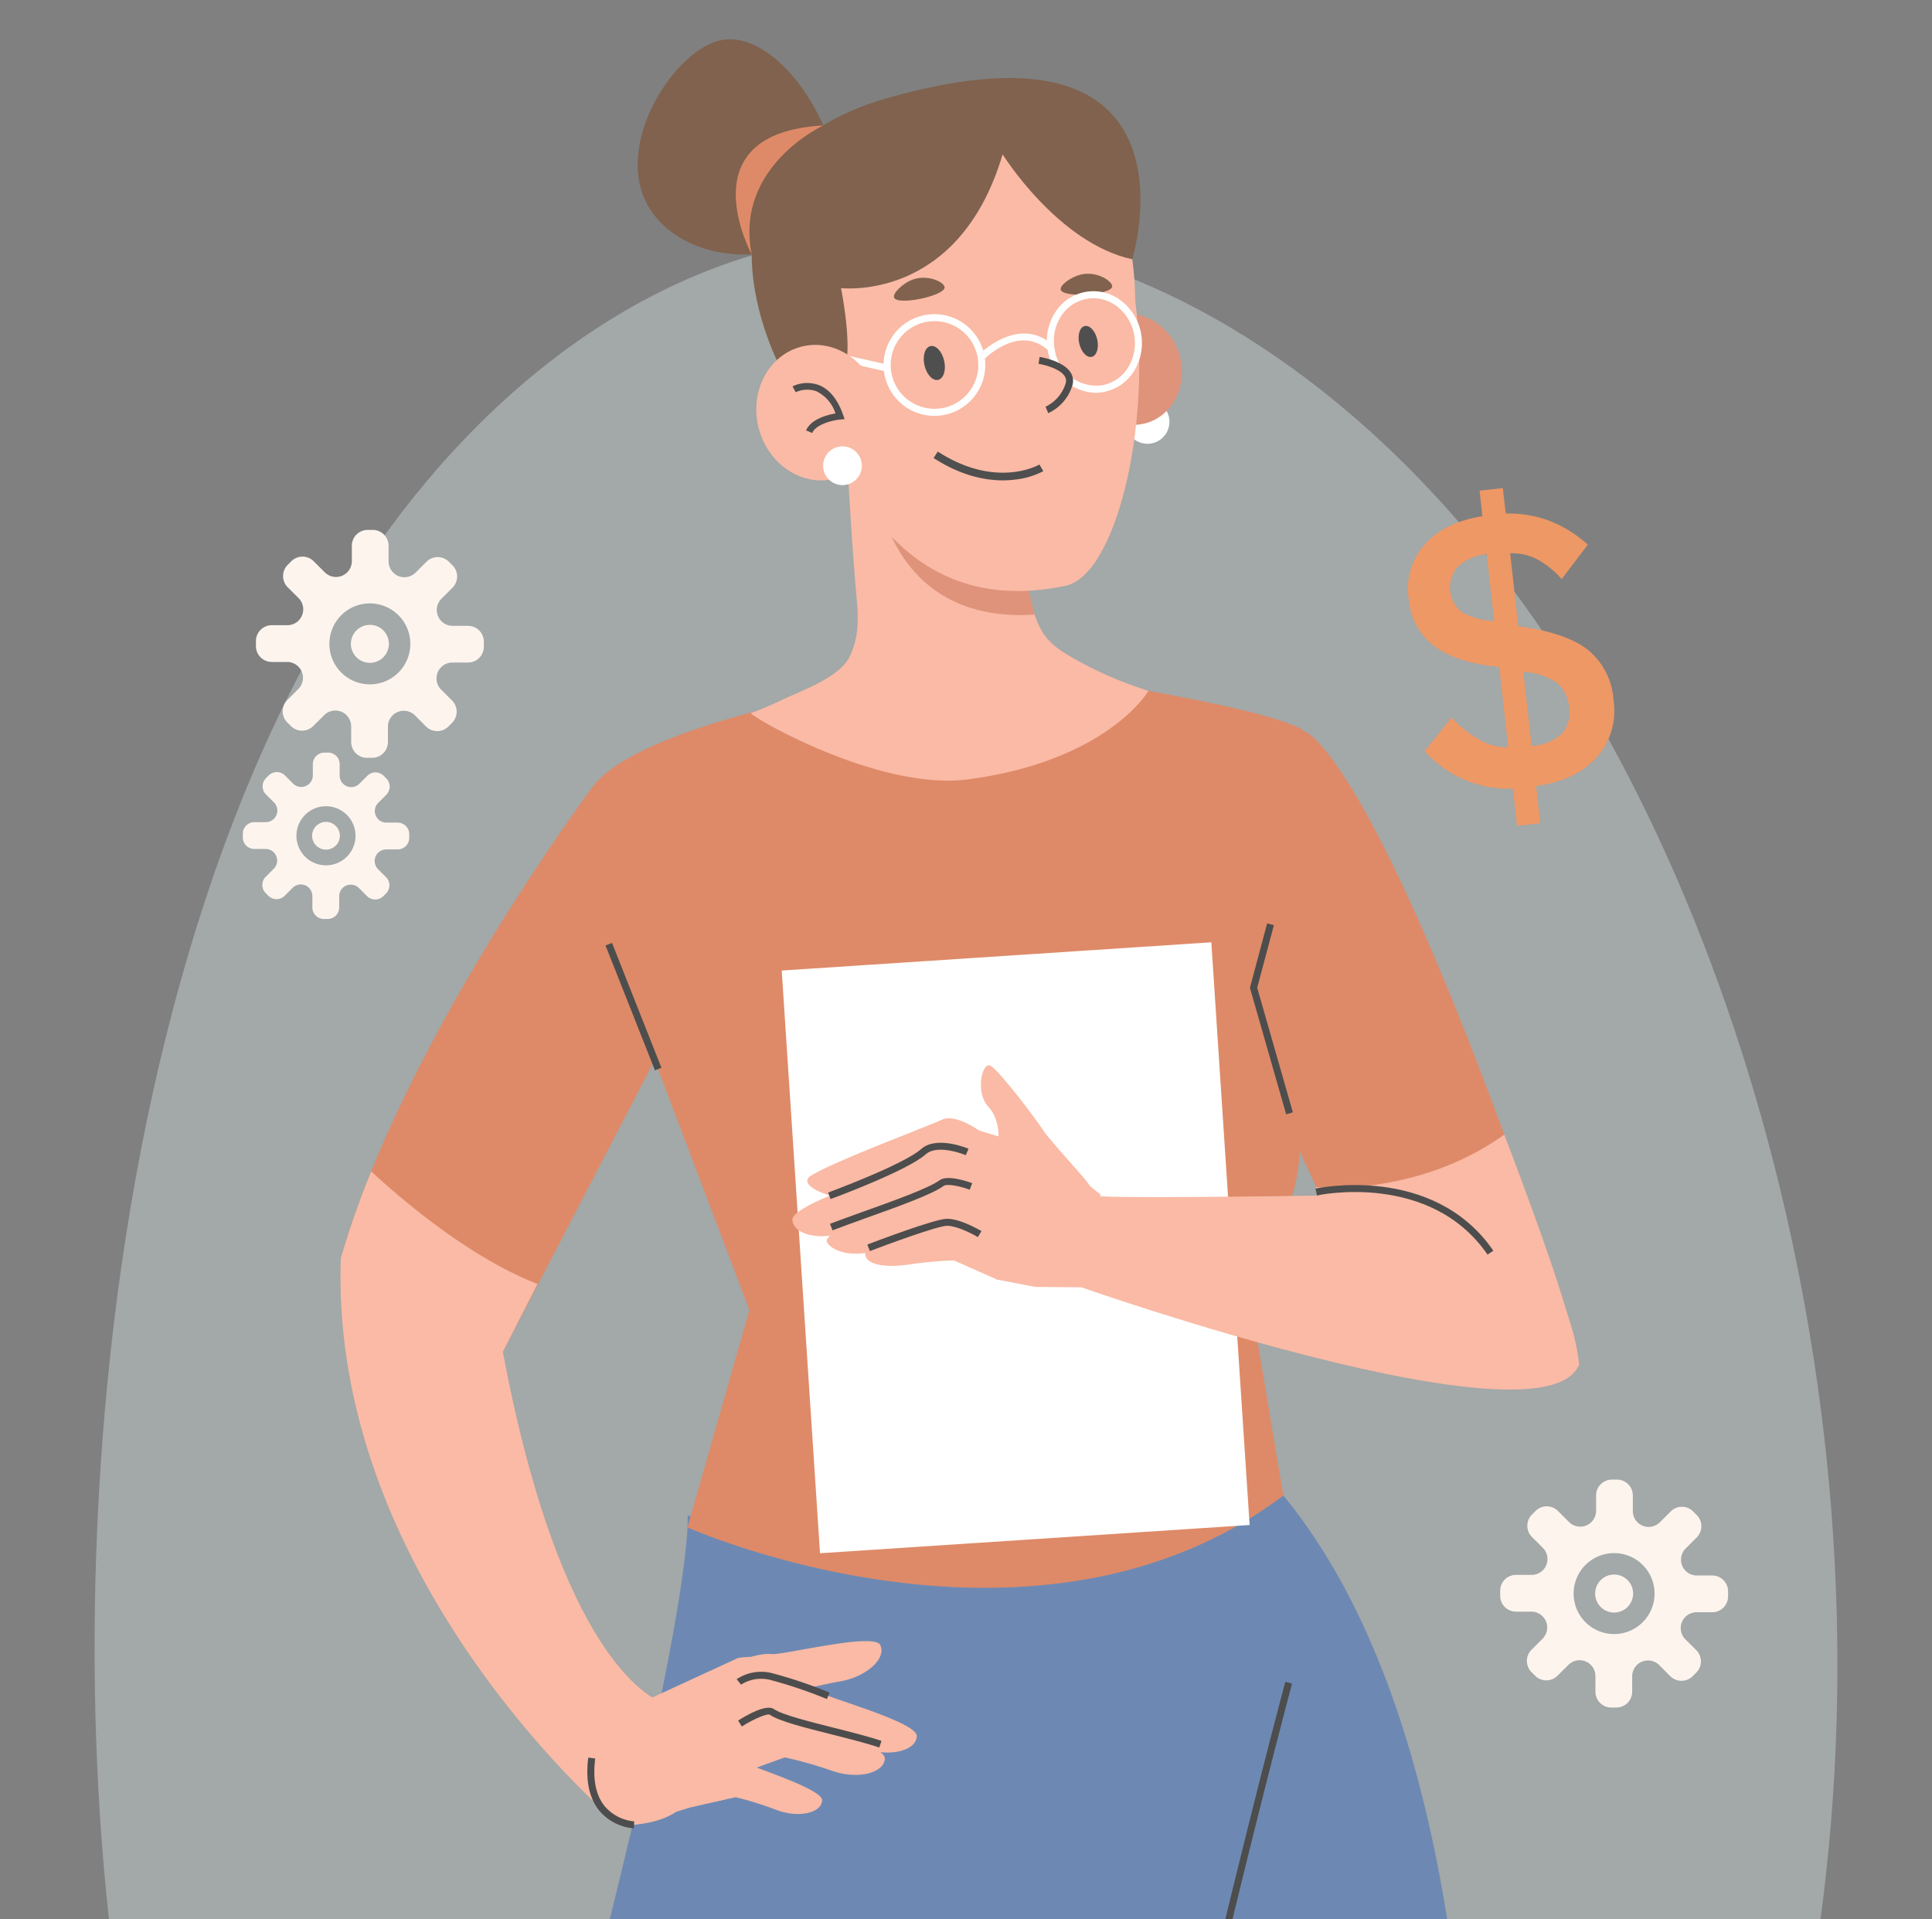 <svg xmlns="http://www.w3.org/2000/svg" xmlns:xlink="http://www.w3.org/1999/xlink" width="295" height="293" viewBox="0 0 295 293">
  <rect x="0" y="0" width="295" height="293" fill="#808080" stroke="none"/>
  <defs>
    <clipPath id="clip-path">
      <rect id="Rectángulo_415636" data-name="Rectángulo 415636" width="295" height="293" transform="translate(180 698)" fill="#fff" stroke="#707070" stroke-width="1" opacity="0.62"/>
    </clipPath>
  </defs>
  <g id="Enmascarar_grupo_1098824" data-name="Enmascarar grupo 1098824" transform="translate(-180 -698)" clip-path="url(#clip-path)">
    <g id="Grupo_1182468" data-name="Grupo 1182468" transform="translate(0.442)">
      <g id="Grupo_1182437" data-name="Grupo 1182437" transform="translate(1614.414 -582.133)">
        <path id="Trazado_1042193" data-name="Trazado 1042193" d="M566.867,471.479c33.744,68.65,89.26,73.608,98.671,74.18,46.819,2.848,111.34-32.386,134.879-126.458,21.284-85.058-1.693-175.235-38.019-227.484-38.4-55.236-99.708-79.554-151.173-38.856-64.472,50.983-75.992,174.328-65.176,247.972C551.8,440.023,563.944,465.531,566.867,471.479Z" transform="translate(-1962.886 1183.099)" fill="#e4f2f4" opacity="0.35"/>
        <g id="Grupo_1182436" data-name="Grupo 1182436" transform="translate(-1382.87 1286.133)">
          <path id="Trazado_1042325" data-name="Trazado 1042325" d="M637.866,168.169s8.5,1.253,30.725,61.683c0,0,4.086,18.968-21,24.478L621,197.355Z" transform="translate(-490.886 -62.609)" fill="#de8a68"/>
          <path id="Trazado_1042326" data-name="Trazado 1042326" d="M631.443,372.959s-9.687,12.469-6.4,18.763,17.71,22.565,17.917,28.477-.262,9.539,8.077,13.639,29.779,7.387,35.963,6.678-13.85-23.368-13.85-23.368Z" transform="translate(-487.068 169.835)" fill="#383534"/>
          <path id="Trazado_1042327" data-name="Trazado 1042327" d="M624.378,380.682l1.915,32.7,6.749-.049,2.15-3.177c.8-6.189.617-17.836,1-18.59C636.748,390.452,624.378,380.682,624.378,380.682Z" transform="translate(-487.051 178.601)" fill="#383534"/>
          <path id="Trazado_1042328" data-name="Trazado 1042328" d="M646.175,375.967l23.21,41.181a15.06,15.06,0,0,1-16.831-2.507c-6.239-5.688-17.631-24.848-21.239-32.476-.737-1.556-3.636-9.206-3.636-9.206Z" transform="translate(-483.304 169.835)" fill="#fabaa5"/>
          <path id="Trazado_1042329" data-name="Trazado 1042329" d="M675.078,409.756c-2.665-22.815,5.959-117.286-8.058-175.024l-64.6-4.479s6.162,91.977,38.394,183.342c0,0-6.049,24.055.064,39.413,18.011,45.261,15.385,75.644,15.806,82.049,3.745,1.5,8.177,11.518,19.32,10.519C682.611,510.434,681.014,460.6,675.078,409.756Z" transform="translate(-511.968 7.859)" fill="#fabaa5"/>
          <path id="Trazado_1042330" data-name="Trazado 1042330" d="M611.413,229.335s-20.578,130.214-12.637,203.623c0,0-34.882,18.351-27.931,80.09,2.494,22.145,3.694,57.029,3.694,57.029s8.611-1,22.17-7.821c0,0,4.407-22.651,11.963-49.793,13.557-48.717,16.534-55.569,16.534-55.569s49.322-122.7,50.376-167.709S611.413,229.335,611.413,229.335Z" transform="translate(-548.852 6.817)" fill="#fabaa5"/>
          <path id="Trazado_1042331" data-name="Trazado 1042331" d="M597.525,385.267s-4.319,11.726.083,33.112-15.976,36.5-15.976,36.5-8.036-2.112-11.692-16.3,7.755-9.377,5.412-45.5Z" transform="translate(-549.666 183.805)" fill="#fabaa5"/>
          <path id="Trazado_1042332" data-name="Trazado 1042332" d="M597.578,229.034s1.211,11.282-15.336,75.264-3.956,146.165-3.956,146.165,41.926,14.753,70.277,1.475l2.983-6.292s38.183-23.611,59.894-22.744c0,0,25.371-150.7-28.3-202.8C683.141,220.1,608.133,232.245,597.578,229.034Z" transform="translate(-544.571 -3.664)" fill="#6d89b3"/>
          <path id="Trazado_1042333" data-name="Trazado 1042333" d="M616.732,345.753l-1.046-.214c11.926-58.756,25.364-108.855,25.5-109.354l1.029.278C642.082,236.962,628.65,287.031,616.732,345.753Z" transform="translate(-496.916 14.592)" fill="#4d4d4d"/>
          <path id="Trazado_1042334" data-name="Trazado 1042334" d="M610.879,353.135l-.937-.512c.139-.254,13.987-25.8,20.644-50.788l1.029.275C624.926,327.226,611.018,352.878,610.879,353.135Z" transform="translate(-503.436 89.106)" fill="#4d4d4d"/>
          <path id="Trazado_1042335" data-name="Trazado 1042335" d="M576.144,182.8l28.1,74.045-9.458,33.191s53.03,23.69,90.978-4.866l-5.733-34.233,1.9-2.214a26.262,26.262,0,0,0,6.352-17.17l-.107-63.579Z" transform="translate(-541.798 -62.835)" fill="#de8a68"/>
          <rect id="Rectángulo_415600" data-name="Rectángulo 415600" width="65.738" height="89.157" transform="translate(67.376 142.183) rotate(-3.761)" fill="#fff"/>
          <path id="Trazado_1042336" data-name="Trazado 1042336" d="M602.492,404.292l-12.742,9.193a10.2,10.2,0,0,1-13.376-1.249l-2.107-4.571s-14.185,24.28-6.621,28.712,34.9-1.364,39.253-3.433S602.492,404.292,602.492,404.292Z" transform="translate(-553.965 205.399)" fill="#172c42"/>
          <path id="Trazado_1042337" data-name="Trazado 1042337" d="M639.688,163.559s-53.188,6.508-61.38,18.837,61.824,23.327,61.824,23.327,55.118-28.5,46.354-32.747S639.688,163.559,639.688,163.559Z" transform="translate(-540.099 -67.841)" fill="#de8a68"/>
          <path id="Trazado_1042338" data-name="Trazado 1042338" d="M689.518,227.415s-1.736-26.413-29.94-25.96c-51.982.835-43.081.026-43.081.026s-6.145-3.16-2.959,14.123C613.54,215.6,684.182,240.5,689.518,227.415Z" transform="translate(-500.394 -25.056)" fill="#fabaa5"/>
          <path id="Trazado_1042339" data-name="Trazado 1042339" d="M605.7,186.393a24.7,24.7,0,0,0-.1-3.305c-.788-8.638-1.234-17.294-1.751-25.962q-.5-8.455-1.008-16.905l25.046-2.583q1.294,12.974,2.585,25.949c.517,5.182-.149,10.711.89,15.9,1.492,7.438,2.455,9.369,6.371,11.743a58.383,58.383,0,0,0,12.385,5.511c-1.3,2.116-8.451,10.983-27.538,13.517-13.831,1.836-33.736-9.911-33.155-10.126,1.552-.572,3.079-1.211,4.571-1.928,3.019-1.452,8.717-3.418,10.37-6.463A12.259,12.259,0,0,0,605.7,186.393Z" transform="translate(-526.739 -97.264)" fill="#fabaa5"/>
          <path id="Trazado_1042340" data-name="Trazado 1042340" d="M620.964,163.922a29.872,29.872,0,0,1-22.394-12.571s2.293,19.591,23.767,18.178Z" transform="translate(-516.344 -81.698)" fill="#de937a"/>
          <g id="Grupo_1182426" data-name="Grupo 1182426" transform="translate(38.223 244.571)">
            <path id="Trazado_1042341" data-name="Trazado 1042341" d="M584.7,241.822l15.7-7.234c2.615-.566,7.686.378,7.686.378s2.4,5.7-9.458,21.171l-5.54,1.27-8.523,2.641S569.612,254.391,584.7,241.822Z" transform="translate(-577.96 -231.997)" fill="#fabaa5"/>
            <path id="Trazado_1042342" data-name="Trazado 1042342" d="M588.354,236.4s3.708-1.394,5.344-1.151,15.616-3.329,16.645-1.4-1.906,4.834-6.089,5.572a63.154,63.154,0,0,0-7.323,1.736l-7.095,8.192S590.572,241.182,588.354,236.4Z" transform="translate(-566.162 -233.278)" fill="#fabaa5"/>
            <path id="Trazado_1042343" data-name="Trazado 1042343" d="M590.3,238.371s7.981-2.41,9.292-1.4,15.257,4.706,15.216,6.89-4.022,3.292-8.034,1.9a63.013,63.013,0,0,0-7.24-2.054l-10.188,3.7S589.909,243.625,590.3,238.371Z" transform="translate(-565.034 -229.368)" fill="#fabaa5"/>
            <path id="Trazado_1042344" data-name="Trazado 1042344" d="M588.015,239.968s7.981-2.41,9.292-1.4,15.257,4.706,15.216,6.89-4.022,3.292-8.034,1.9a63.554,63.554,0,0,0-7.24-2.054L587.061,249S587.62,245.222,588.015,239.968Z" transform="translate(-567.63 -227.556)" fill="#fabaa5"/>
            <path id="Trazado_1042345" data-name="Trazado 1042345" d="M585.3,242.84s6.939-1.889,8.045-.991,13.047,4.417,12.96,6.3-3.546,2.744-6.973,1.448a54.4,54.4,0,0,0-6.2-1.941l-9.025,1.875A34.144,34.144,0,0,0,585.3,242.84Z" transform="translate(-570.981 -223.826)" fill="#fabaa5"/>
            <path id="Trazado_1042346" data-name="Trazado 1042346" d="M602.171,239.611a69.34,69.34,0,0,0-8.427-2.861,5.713,5.713,0,0,0-4.682.66l-.67-.831a6.713,6.713,0,0,1,5.585-.873,68.606,68.606,0,0,1,8.6,2.919Z" transform="translate(-566.12 -230.769)" fill="#4d4d4d"/>
            <path id="Trazado_1042347" data-name="Trazado 1042347" d="M610.046,244.118c-1.86-.638-4.563-1.319-7.172-1.977-4.172-1.05-8.111-2.043-9.526-3.021-.372-.252-2.453.619-4.281,1.783l-.572-.9c1.251-.8,4.307-2.562,5.459-1.759,1.258.867,5.286,1.881,9.181,2.863,2.632.664,5.357,1.349,7.257,2Z" transform="translate(-566.002 -227.876)" fill="#4d4d4d"/>
          </g>
          <g id="Grupo_1182427" data-name="Grupo 1182427" transform="translate(69.003 156.654)">
            <path id="Trazado_1042348" data-name="Trazado 1042348" d="M628.733,206.646l-8.346-6.719-10.261-3.1c-2.791-.5-8.124.692-8.124.692s-2.325,6.121,10.82,22.057l5.916,1.136,7.039.06C625.311,210.34,626.671,208.856,628.733,206.646Z" transform="translate(-581.631 -186.876)" fill="#fabaa5"/>
            <path id="Trazado_1042349" data-name="Trazado 1042349" d="M619.657,197.75s-3.662-2.669-5.739-1.616c-1.563.79-15.972,6.125-19.864,8.48-1.981,1.2,1.132,3.01,5.587,3.632s11.4-4.578,11.4-4.578l7.823,8.4S617.492,202.893,619.657,197.75Z" transform="translate(-591.164 -187.801)" fill="#fabaa5"/>
            <path id="Trazado_1042350" data-name="Trazado 1042350" d="M618.117,200.757s-8.542-2.248-9.891-1.132-15.977,5.562-15.848,7.874,4.383,3.333,8.579,1.7a66.934,66.934,0,0,1,7.588-2.449l10.927,3.525S618.734,206.3,618.117,200.757Z" transform="translate(-592.377 -183.912)" fill="#fabaa5"/>
            <path id="Trazado_1042351" data-name="Trazado 1042351" d="M620.627,202.361s-8.542-2.248-9.892-1.132-16.892,5.807-15.848,7.874c.64,1.27,3.971,2.628,8.167,1a26.954,26.954,0,0,1,8-1.744l10.927,3.525S621.244,207.908,620.627,202.361Z" transform="translate(-589.585 -182.091)" fill="#fabaa5"/>
            <path id="Trazado_1042352" data-name="Trazado 1042352" d="M620.342,205.527s-6.555-2.417-7.9-1.732-14.5,1.644-14.834,3.612,2.85,2.539,6.689,1.966a57.82,57.82,0,0,1,6.851-.619l6.552,2.912S619.806,210.311,620.342,205.527Z" transform="translate(-586.469 -178.965)" fill="#fabaa5"/>
            <path id="Trazado_1042353" data-name="Trazado 1042353" d="M595.3,206.239l-.367-1c.115-.043,11.536-4.262,14.2-6.638,2.338-2.088,7.041-.135,7.238-.049l-.416.982c-.045-.017-4.266-1.778-6.111-.137C607.033,201.907,595.78,206.062,595.3,206.239Z" transform="translate(-589.474 -185.816)" fill="#4d4d4d"/>
            <path id="Trazado_1042354" data-name="Trazado 1042354" d="M595.45,208.144l-.384-1c1.366-.525,3.092-1.14,4.924-1.8,4.55-1.627,10.21-3.649,11.8-4.84,1.2-.9,4.37.207,4.99.436l-.372,1c-1.529-.566-3.482-.95-3.98-.581-1.725,1.285-7.229,3.254-12.084,4.987C598.525,207.008,596.808,207.623,595.45,208.144Z" transform="translate(-589.324 -182.949)" fill="#4d4d4d"/>
            <path id="Trazado_1042355" data-name="Trazado 1042355" d="M622.405,210.446c.348-.1-5.95-6.725-7.031-8.421s-6.772-9.223-8.062-9.866-2.342,4.1-.322,6.26,1.524,5.688,1.524,5.688S617.05,211.99,622.405,210.446Z" transform="translate(-577.073 -192.1)" fill="#fabaa5"/>
            <path id="Trazado_1042356" data-name="Trazado 1042356" d="M598.118,208.006l-.38-1c1.029-.393,10.129-3.854,12.078-3.931.041,0,.085,0,.128,0,2.056,0,5.092,1.8,5.222,1.877l-.547.918c-.82-.489-3.217-1.727-4.671-1.727-.032,0-.06,0-.092,0C608.358,204.205,600.874,206.953,598.118,208.006Z" transform="translate(-586.291 -179.642)" fill="#4d4d4d"/>
          </g>
          <path id="Trazado_1042357" data-name="Trazado 1042357" d="M598.579,172.163s-28.84,38.42-38.5,72.019c0,0,11.132,14.781,24.749,14.288L610.416,209.3Z" transform="translate(-560.031 -58.076)" fill="#de8a68"/>
          <rect id="Rectángulo_415601" data-name="Rectángulo 415601" width="1.068" height="20.501" transform="translate(40.471 138.357) rotate(-21.598)" fill="#4d4d4d"/>
          <path id="Trazado_1042358" data-name="Trazado 1042358" d="M630.629,211.1,625.1,191.79l.038-.143,2.588-9.7,1.029.275-2.547,9.554,5.447,19.027Z" transform="translate(-486.23 -46.967)" fill="#4d4d4d"/>
          <g id="Grupo_1182435" data-name="Grupo 1182435" transform="translate(45.379 0)">
            <path id="Trazado_1042359" data-name="Trazado 1042359" d="M619.45,144.51a3.356,3.356,0,1,0,3.459,3.25A3.356,3.356,0,0,0,619.45,144.51Z" transform="translate(-541.712 -89.465)" fill="#fff"/>
            <path id="Trazado_1042360" data-name="Trazado 1042360" d="M613.274,148.708c1.144,4.554,5.41,7.409,9.524,6.373s6.52-5.566,5.374-10.12-5.41-7.409-9.524-6.373S612.128,144.154,613.274,148.708Z" transform="translate(-545.357 -96.426)" fill="#de937a"/>
            <path id="Trazado_1042361" data-name="Trazado 1042361" d="M611.454,123.432c34.914-6.871,33.714,29.931,33.849,30.984,2.494,19.512-3.085,41.753-10.637,43.369-27.945,5.989-35.337-23.014-35.337-23.014-.581-1.586-5-9.035-5.353-10.737C589.867,144.1,589.995,127.655,611.454,123.432Z" transform="translate(-569.311 -114.356)" fill="#fabaa5"/>
            <path id="Trazado_1042362" data-name="Trazado 1042362" d="M600.745,135.861s2.133,9.584.907,13.792a10.85,10.85,0,0,0-9.864-1.977l-.5-7.609,10.124-4.251" transform="translate(-569.986 -99.331)" fill="#80624e"/>
            <g id="Grupo_1182432" data-name="Grupo 1182432" transform="translate(39.129 35.796)">
              <path id="Trazado_1042363" data-name="Trazado 1042363" d="M615.119,152.464a11.889,11.889,0,0,0,4.11-1.262l-.589-1.016c-.271.156-6.7,3.73-15.526-1.977l-.638.986C607.665,152.547,612.113,152.878,615.119,152.464Z" transform="translate(-596.418 -121.06)" fill="#4f4f4f"/>
              <path id="Trazado_1042364" data-name="Trazado 1042364" d="M601.882,143.6c.324,1.424,1.262,2.425,2.092,2.235s1.24-1.5.914-2.923-1.262-2.425-2.092-2.235S601.558,142.179,601.882,143.6Z" transform="translate(-597.218 -129.632)" fill="#4f4f4f"/>
              <path id="Trazado_1042365" data-name="Trazado 1042365" d="M612.948,141.908c.3,1.3,1.149,2.212,1.906,2.037s1.129-1.364.833-2.662-1.149-2.21-1.907-2.039S612.651,140.608,612.948,141.908Z" transform="translate(-584.647 -131.259)" fill="#4f4f4f"/>
              <g id="Grupo_1182429" data-name="Grupo 1182429" transform="translate(0 0.611)">
                <g id="Grupo_1182428" data-name="Grupo 1182428">
                  <path id="Trazado_1042366" data-name="Trazado 1042366" d="M607.381,137.258c.011-.79-2.652-2.107-5.043-1.136-1.428.581-2.912,2.041-2.675,2.684C600.133,140.066,607.364,138.554,607.381,137.258Z" transform="translate(-599.638 -135.779)" fill="#80624e"/>
                </g>
              </g>
              <g id="Grupo_1182431" data-name="Grupo 1182431" transform="translate(25.457)">
                <g id="Grupo_1182430" data-name="Grupo 1182430">
                  <path id="Trazado_1042367" data-name="Trazado 1042367" d="M619.428,137.461c.122-.781-2.329-2.46-4.834-1.83-1.5.376-3.17,1.614-3.023,2.282C611.859,139.225,619.229,138.74,619.428,137.461Z" transform="translate(-611.562 -135.493)" fill="#80624e"/>
                </g>
              </g>
            </g>
            <path id="Trazado_1042368" data-name="Trazado 1042368" d="M600.14,151.457c-8.542.931-16.4-3.032-18.351-9.966-2.539-9.044,5.56-21.075,12.08-22.587,10.667-2.474,23.573,21.709,15.552,29.438C606.957,150.716,602.919,151.156,600.14,151.457Z" transform="translate(-581.311 -118.727)" fill="#80624e"/>
            <path id="Trazado_1042369" data-name="Trazado 1042369" d="M602.782,153.547s18.188,2.511,25-20.394c0,0,8.431,13.553,19.8,16.019,0,0,11.807-38.569-37.293-24.647-33.783,9.58-16.295,41.465-16.295,41.465Z" transform="translate(-572.055 -115.585)" fill="#80624e"/>
            <path id="Trazado_1042370" data-name="Trazado 1042370" d="M606.655,153.915a7.766,7.766,0,1,1,7.759-8.275v0a7.777,7.777,0,0,1-7.24,8.258C607,153.911,606.827,153.915,606.655,153.915Zm.015-14.463c-.145,0-.295,0-.442.015a6.69,6.69,0,1,0,.442-.015Z" transform="translate(-561.35 -96.417)" fill="#fff"/>
            <path id="Trazado_1042371" data-name="Trazado 1042371" d="M618.01,152.25a7.638,7.638,0,0,1-7.3-6.484A8.033,8.033,0,0,1,611.824,140a6.9,6.9,0,0,1,10.109-1.8,8.175,8.175,0,0,1,1.917,10.784,6.954,6.954,0,0,1-4.654,3.151A6.593,6.593,0,0,1,618.01,152.25Zm-.333-14.435a5.785,5.785,0,0,0-1.01.09,5.9,5.9,0,0,0-3.943,2.677,6.937,6.937,0,0,0-.963,5,6.448,6.448,0,0,0,7.246,5.517,5.9,5.9,0,0,0,3.943-2.677,7.107,7.107,0,0,0-1.661-9.356A5.962,5.962,0,0,0,617.677,137.815Z" transform="translate(-548.09 -98.276)" fill="#fff"/>
            <path id="Trazado_1042372" data-name="Trazado 1042372" d="M606.466,143.771l-.767-.743c.06-.064,6.162-6.249,11.4-1.42l-.726.784C611.91,138.267,606.683,143.543,606.466,143.771Z" transform="translate(-553.63 -94.847)" fill="#fff"/>
            <path id="Trazado_1042373" data-name="Trazado 1042373" d="M602.846,143.888l-7.044-1.595.237-1.04,7.043,1.593Z" transform="translate(-564.864 -93.16)" fill="#fff"/>
            <g id="Grupo_1182433" data-name="Grupo 1182433" transform="translate(61.213 48.495)">
              <path id="Trazado_1042374" data-name="Trazado 1042374" d="M610.02,141.688s5.348.822,4.571,3.653a6.326,6.326,0,0,1-3.38,3.911" transform="translate(-609.939 -141.161)" fill="#fabaa5"/>
              <path id="Trazado_1042375" data-name="Trazado 1042375" d="M611.459,150.026l-.41-.984a5.844,5.844,0,0,0,3.07-3.563,1.313,1.313,0,0,0-.16-1.117c-.741-1.14-3.123-1.736-3.978-1.866l.162-1.055c.143.021,3.559.566,4.71,2.34a2.361,2.361,0,0,1,.3,1.981A6.827,6.827,0,0,1,611.459,150.026Z" transform="translate(-609.982 -141.441)" fill="#4d4d4d"/>
            </g>
            <g id="Grupo_1182434" data-name="Grupo 1182434" transform="translate(18.112 46.658)">
              <path id="Trazado_1042376" data-name="Trazado 1042376" d="M590.143,153.217c1.4,5.57,6.614,9.059,11.647,7.793s7.974-6.807,6.574-12.377-6.614-9.059-11.647-7.793S588.743,147.649,590.143,153.217Z" transform="translate(-589.795 -140.58)" fill="#fabaa5"/>
              <path id="Trazado_1042377" data-name="Trazado 1042377" d="M595.394,150.948c.617-1.424,3.312-1.971,4.3-2.062l.649-.06-.216-.617c-.841-2.4-2.094-3.941-3.723-4.582a5.155,5.155,0,0,0-4.014.194l.474.9a4.205,4.205,0,0,1,3.181-.143,5.644,5.644,0,0,1,2.9,3.382c-1.211.209-3.73.843-4.484,2.581Z" transform="translate(-586.853 -137.491)" fill="#4f4f4f"/>
            </g>
            <path id="Trazado_1042378" data-name="Trazado 1042378" d="M597.44,147.838a2.958,2.958,0,1,0,3.049,2.865A2.958,2.958,0,0,0,597.44,147.838Z" transform="translate(-566.258 -85.687)" fill="#fff"/>
          </g>
          <path id="Trazado_1042379" data-name="Trazado 1042379" d="M601.695,124.889s-13.617,6.249-10.934,19.681C590.761,144.57,580.639,126.021,601.695,124.889Z" transform="translate(-527.968 -111.733)" fill="#de8a68"/>
          <path id="Trazado_1042380" data-name="Trazado 1042380" d="M658.582,197.06s7.7,19.9,10.112,29.111c0,0-26.643,1.228-32.491-4.543l-6.386-16.557S645.1,206.666,658.582,197.06Z" transform="translate(-480.877 -29.817)" fill="#fabaa5"/>
          <path id="Trazado_1042381" data-name="Trazado 1042381" d="M656.061,211.283c-8.775-12.75-25.866-9.076-26.041-9.038l-.233-1.04c.175-.043,17.962-3.881,27.155,9.475Z" transform="translate(-480.911 -25.727)" fill="#4d4d4d"/>
          <path id="Trazado_1042382" data-name="Trazado 1042382" d="M609.927,281.065s-15.517-2.966-25.072-53.837l5.293-10.363c-10.077-3.892-20.212-12.394-25.4-17.179a134.392,134.392,0,0,0-4.639,13.254c-1.723,49.842,42.645,86.625,42.645,86.625C623.081,299.1,609.927,281.065,609.927,281.065Z" transform="translate(-560.057 -26.836)" fill="#fabaa5"/>
          <path id="Trazado_1042383" data-name="Trazado 1042383" d="M584.828,252.411a7.7,7.7,0,0,1-5.193-2.592c-1.631-1.922-2.229-4.684-1.778-8.213l1.059.137c-.41,3.211.1,5.692,1.524,7.374a6.727,6.727,0,0,0,4.426,2.229Z" transform="translate(-540.018 20.745)" fill="#4d4d4d"/>
        </g>
      </g>
      <g id="Grupo_1182448" data-name="Grupo 1182448" transform="translate(394.565 772.525)">
        <path id="Trazado_1042423" data-name="Trazado 1042423" d="M62.055,235.231l4.134-5.106a18.013,18.013,0,0,0,4.395,3.475,8.637,8.637,0,0,0,4.239,1.056L73.455,222.4q-6.589-.654-9.946-3.2a10.031,10.031,0,0,1-3.882-7.245,10.15,10.15,0,0,1,2.448-8.275q3-3.352,8.811-4.311l-.433-3.89,3.554-.4.434,3.889a17.8,17.8,0,0,1,6.653,1.1,19.291,19.291,0,0,1,5.889,3.65l-4,5.262a13.3,13.3,0,0,0-3.782-3.049,8.3,8.3,0,0,0-4.079-.891l1.241,11.137q7.275.973,10.629,3.6a10.809,10.809,0,0,1,3.918,7.693,10.687,10.687,0,0,1-2.608,8.747q-3.19,3.542-9.216,4.357l.635,5.678-3.554.4-.632-5.681a17.149,17.149,0,0,1-13.477-5.743Zm10.62-19.852-1.14-10.212a7.8,7.8,0,0,0-4.4,1.909,4.8,4.8,0,0,0,.632,6.955A10.483,10.483,0,0,0,72.675,215.379ZM78.4,234.455a7.339,7.339,0,0,0,4.555-1.825,4.7,4.7,0,0,0,1.164-4.026,5.348,5.348,0,0,0-1.914-3.837,9.965,9.965,0,0,0-5.068-1.617Z" transform="translate(-59.541 -195.086)" fill="#ee9865"/>
      </g>
      <g id="Grupo_1182447" data-name="Grupo 1182447" transform="translate(218.635 778.906)">
        <path id="Trazado_1042415" data-name="Trazado 1042415" d="M436.216,268.644H433.87a2.419,2.419,0,0,1-1.711-4.128l1.692-1.691a2.424,2.424,0,0,0,0-3.419l-.552-.547a2.415,2.415,0,0,0-3.418,0l-1.661,1.655a2.417,2.417,0,0,1-4.128-1.707v-2.392A2.419,2.419,0,0,0,421.669,254H420.9a2.418,2.418,0,0,0-2.417,2.417v2.351a2.421,2.421,0,0,1-4.134,1.707l-1.686-1.686a2.421,2.421,0,0,0-3.424,0l-.547.547a2.421,2.421,0,0,0,0,3.424l1.661,1.655a2.422,2.422,0,0,1-1.711,4.134h-2.386a2.418,2.418,0,0,0-2.417,2.417v.777a2.418,2.418,0,0,0,2.417,2.417H408.6a2.419,2.419,0,0,1,1.712,4.128l-1.686,1.692a2.415,2.415,0,0,0,0,3.418l.547.547a2.415,2.415,0,0,0,3.418,0l1.661-1.655a2.417,2.417,0,0,1,4.128,1.707v2.391A2.419,2.419,0,0,0,420.8,288.8h.772a2.42,2.42,0,0,0,2.422-2.417v-2.351a2.417,2.417,0,0,1,4.128-1.707l1.686,1.686a2.421,2.421,0,0,0,3.424,0l.547-.547a2.421,2.421,0,0,0,0-3.424l-1.661-1.655a2.422,2.422,0,0,1,1.712-4.134h2.386a2.42,2.42,0,0,0,2.422-2.417v-.777A2.421,2.421,0,0,0,436.216,268.644Zm-14.981,8.937a6.18,6.18,0,1,1,6.178-6.178A6.179,6.179,0,0,1,421.234,277.581Z" transform="translate(-403.836 -253.999)" fill="#fdf4ee"/>
        <path id="Trazado_1042416" data-name="Trazado 1042416" d="M428.487,275.751a2.9,2.9,0,1,1-2.9-2.906A2.9,2.9,0,0,1,428.487,275.751Z" transform="translate(-408.185 -258.348)" fill="#fdf4ee"/>
      </g>
      <g id="Grupo_1182467" data-name="Grupo 1182467" transform="translate(216.635 812.906)">
        <path id="Trazado_1042415-2" data-name="Trazado 1042415" d="M427.469,264.688h-1.712a1.765,1.765,0,0,1-1.249-3.013l1.235-1.235a1.77,1.77,0,0,0,0-2.5l-.4-.4a1.762,1.762,0,0,0-2.495,0l-1.212,1.208a1.764,1.764,0,0,1-3.013-1.246v-1.745A1.766,1.766,0,0,0,416.852,254h-.563a1.765,1.765,0,0,0-1.764,1.764v1.716a1.767,1.767,0,0,1-3.017,1.246l-1.231-1.231a1.767,1.767,0,0,0-2.5,0l-.4.4a1.767,1.767,0,0,0,0,2.5l1.212,1.208a1.768,1.768,0,0,1-1.249,3.017H405.6a1.765,1.765,0,0,0-1.764,1.764v.567a1.765,1.765,0,0,0,1.764,1.764h1.712a1.765,1.765,0,0,1,1.249,3.013l-1.231,1.235a1.762,1.762,0,0,0,0,2.495l.4.4a1.762,1.762,0,0,0,2.5,0l1.212-1.208a1.764,1.764,0,0,1,3.013,1.246v1.745a1.766,1.766,0,0,0,1.768,1.764h.563a1.766,1.766,0,0,0,1.768-1.764v-1.716a1.764,1.764,0,0,1,3.013-1.246l1.231,1.231a1.767,1.767,0,0,0,2.5,0l.4-.4a1.767,1.767,0,0,0,0-2.5l-1.212-1.208a1.768,1.768,0,0,1,1.249-3.017h1.741a1.766,1.766,0,0,0,1.768-1.764v-.567A1.767,1.767,0,0,0,427.469,264.688Zm-10.934,6.523a4.511,4.511,0,1,1,4.509-4.509A4.51,4.51,0,0,1,416.534,271.211Z" transform="translate(-403.836 -253.999)" fill="#fdf4ee"/>
        <path id="Trazado_1042416-2" data-name="Trazado 1042416" d="M426.918,274.966a2.119,2.119,0,1,1-2.119-2.121A2.12,2.12,0,0,1,426.918,274.966Z" transform="translate(-412.1 -262.264)" fill="#fdf4ee"/>
      </g>
      <g id="Grupo_1182469" data-name="Grupo 1182469" transform="translate(408.62 923.906)">
        <path id="Trazado_1042415-3" data-name="Trazado 1042415" d="M436.216,268.644H433.87a2.419,2.419,0,0,1-1.711-4.128l1.692-1.691a2.424,2.424,0,0,0,0-3.419l-.552-.547a2.415,2.415,0,0,0-3.418,0l-1.661,1.655a2.417,2.417,0,0,1-4.128-1.707v-2.392A2.419,2.419,0,0,0,421.669,254H420.9a2.418,2.418,0,0,0-2.417,2.417v2.351a2.421,2.421,0,0,1-4.134,1.707l-1.686-1.686a2.421,2.421,0,0,0-3.424,0l-.547.547a2.421,2.421,0,0,0,0,3.424l1.661,1.655a2.422,2.422,0,0,1-1.711,4.134h-2.386a2.418,2.418,0,0,0-2.417,2.417v.777a2.418,2.418,0,0,0,2.417,2.417H408.6a2.419,2.419,0,0,1,1.712,4.128l-1.686,1.692a2.415,2.415,0,0,0,0,3.418l.547.547a2.415,2.415,0,0,0,3.418,0l1.661-1.655a2.417,2.417,0,0,1,4.128,1.707v2.391A2.419,2.419,0,0,0,420.8,288.8h.772a2.42,2.42,0,0,0,2.422-2.417v-2.351a2.417,2.417,0,0,1,4.128-1.707l1.686,1.686a2.421,2.421,0,0,0,3.424,0l.547-.547a2.421,2.421,0,0,0,0-3.424l-1.661-1.655a2.422,2.422,0,0,1,1.712-4.134h2.386a2.42,2.42,0,0,0,2.422-2.417v-.777A2.421,2.421,0,0,0,436.216,268.644Zm-14.981,8.937a6.18,6.18,0,1,1,6.178-6.178A6.179,6.179,0,0,1,421.234,277.581Z" transform="translate(-403.836 -253.999)" fill="#fdf4ee"/>
        <path id="Trazado_1042416-3" data-name="Trazado 1042416" d="M428.487,275.751a2.9,2.9,0,1,1-2.9-2.906A2.9,2.9,0,0,1,428.487,275.751Z" transform="translate(-408.185 -258.348)" fill="#fdf4ee"/>
      </g>
    </g>
  </g>
</svg>

